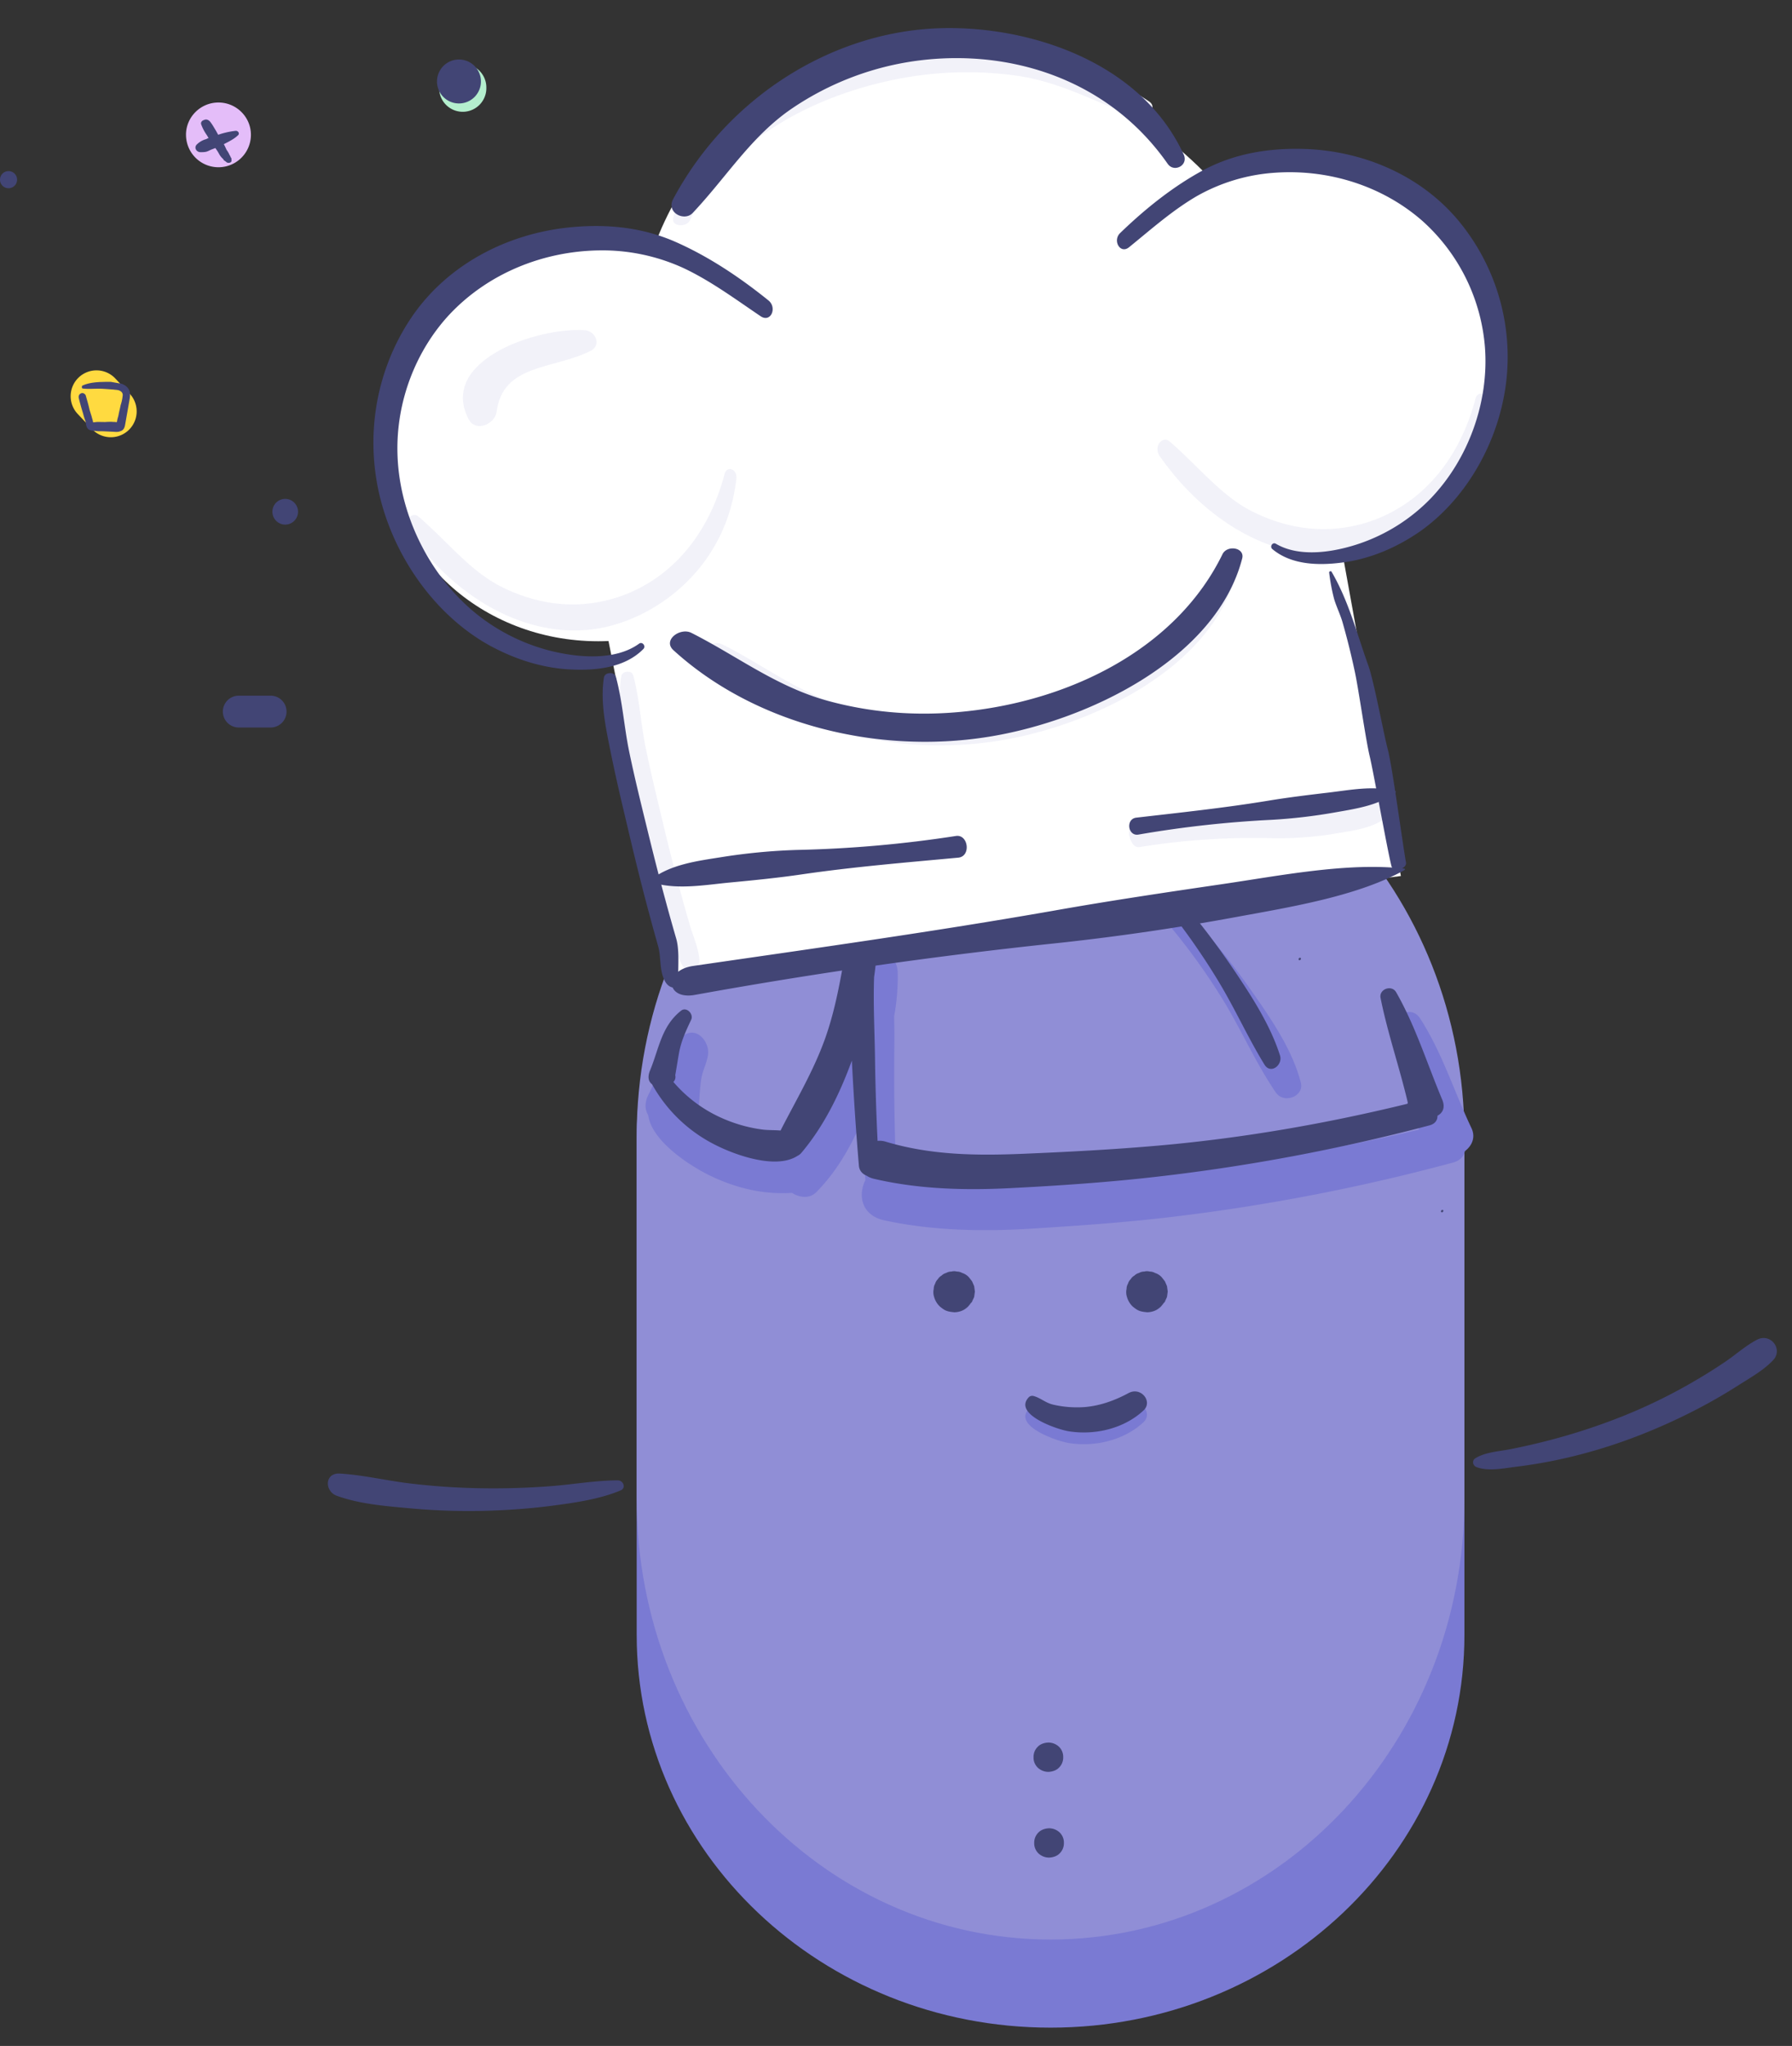 <svg width="85" height="97" fill="none" xmlns="http://www.w3.org/2000/svg"><rect width="100%" height="100%" fill="#333333" stroke="none"/><path fill-rule="evenodd" clip-rule="evenodd" d="M48.74 24.992c2.508-.288 4.778 1.488 5.07 3.966.291 2.478-1.506 4.72-4.015 5.008-2.509.288-4.779-1.487-5.07-3.965-.292-2.479 1.506-4.721 4.014-5.009z" fill="#908ED6"/><path fill-rule="evenodd" clip-rule="evenodd" d="M49.83 96.132c-10.841 0-19.63-8.335-19.63-18.618V54.017c0-10.282 8.789-18.617 19.63-18.617 10.843 0 19.632 8.335 19.632 18.617v23.497c0 10.283-8.79 18.618-19.631 18.618z" fill="#7A7AD3"/><path fill-rule="evenodd" clip-rule="evenodd" d="M49.83 91.954c-10.841 0-19.63-9.357-19.63-20.9V53.892c0-11.542 8.789-20.9 19.63-20.9 10.843 0 19.632 9.358 19.632 20.9v17.162c0 11.543-8.79 20.9-19.631 20.9z" fill="#908ED6"/><path fill-rule="evenodd" clip-rule="evenodd" d="M55.217 61.76c.04-.067.074-.166.104-.239l-.096.224.006-.009-.151.192.008-.008-.197.15.01-.005.2-.15.154-.196.099-.23.035-.256-.035-.257-.1-.23-.153-.195a.74.74 0 00-.317-.2.497.497 0 00-.249-.065.508.508 0 00-.262 0 .496.496 0 00-.248.066.494.494 0 00-.217.124.49.49 0 00-.177.172.479.479 0 00-.127.213.472.472 0 00-.067.244.717.717 0 00.018.384c.044.162.141.328.264.446.044.042.151.12.203.152.154.095.313.11.486.128a.948.948 0 00.81-.454zm-9.147 0c.04-.067.074-.166.104-.239l-.096.224.006-.009-.151.192.008-.008-.197.15.01-.005.2-.15.154-.196.099-.23.035-.256-.035-.257-.1-.23-.153-.195a.737.737 0 00-.317-.2.497.497 0 00-.249-.065.507.507 0 00-.261 0 .497.497 0 00-.249.066.495.495 0 00-.217.124.492.492 0 00-.177.172.482.482 0 00-.127.213.47.47 0 00-.067.244.716.716 0 00.018.384 1 1 0 00.265.446c.044.042.15.12.202.152.154.095.313.11.486.128a.948.948 0 00.81-.454zm-16.774 8.424c-1.085.005-2.187.207-3.27.283a35.754 35.754 0 01-3.315.09 32.449 32.449 0 01-3.37-.239c-1.076-.137-2.125-.386-3.21-.456-.746-.048-.74.84-.162 1.051 1.073.392 2.278.488 3.429.593a30.54 30.54 0 003.431.127c1.116-.024 2.235-.1 3.339-.243 1.09-.141 2.277-.311 3.274-.731.267-.113.128-.476-.146-.475zm19.76 17.159v.064c0 .17.079.348.206.468a.738.738 0 00.498.194c.182-.007.37-.064.498-.194a.668.668 0 00.206-.468v-.064a.664.664 0 00-.206-.469.739.739 0 00-.498-.194c-.182.008-.37.064-.498.194a.67.67 0 00-.206.469zm-.032-4.065v.064c0 .17.078.349.206.469a.738.738 0 00.497.194c.182-.008.371-.064.498-.194a.668.668 0 00.206-.469v-.064a.664.664 0 00-.206-.469.739.739 0 00-.498-.194c-.182.008-.37.064-.497.194a.67.67 0 00-.206.469zm19.371-25.801c.07 0 .098-.116.022-.116-.07 0-.098.116-.022.116zM61.64 45.523c.07 0 .098-.116.022-.116-.069 0-.098.116-.021.116z" fill="#424575"/><path fill-rule="evenodd" clip-rule="evenodd" d="M69.794 53.48c-.825-1.734-1.392-3.589-2.444-5.21-.368-.567-1.204-.234-1.127.41.2 1.653.816 3.231 1.08 4.877-3.886.927-7.87 1.584-11.854 1.898-2.166.171-4.338.28-6.51.35-2.113.068-4.121.001-6.148-.64a1.549 1.549 0 00-.3-.062 107.968 107.968 0 01-.074-3.434 157.2 157.2 0 01.007-2.38c.004-.357-.007-.731-.012-1.109a10.1 10.1 0 00.165-2.16h-.005c-.047-1.019-1.818-1.539-2.076-.387-.369 1.647-.556 3.275-1.134 4.878-.567 1.575-1.441 2.986-2.136 4.496-.91-.145-1.787-.443-2.546-.977a6.893 6.893 0 01-1.47-1.403l-.072-.09c.043-.462.057-.944.127-1.393.063-.407.28-.77.322-1.18.056-.545-.49-1.272-1.108-.907-1.028.609-1.211 1.861-1.716 2.834-.2.384-.172.72-.015.988.166 1.212 1.931 2.366 2.893 2.839 1.23.604 2.564.927 3.925.837.369.23.835.283 1.145-.026.925-.925 1.601-2.086 2.132-3.297.062.904.13 1.808.207 2.712-.362.723-.195 1.68.906 1.916 2.294.492 4.666.535 7.002.389 2.23-.14 4.464-.293 6.683-.561a93.54 93.54 0 0013.276-2.569c.346-.093.52-.3.565-.54.335-.254.524-.652.312-1.1z" fill="#7A7AD3"/><path fill-rule="evenodd" clip-rule="evenodd" d="M58.063 47.491c.855 1.416 1.518 2.934 2.452 4.303.382.561 1.354.184 1.188-.462-.398-1.55-1.374-2.97-2.302-4.298a37.396 37.396 0 00-3.054-3.8c-.511-.56-1.265.17-.825.704a30.01 30.01 0 012.54 3.553z" fill="#7A7AD3"/><path fill-rule="evenodd" clip-rule="evenodd" d="M68.407 52.13c-.715-1.698-1.262-3.476-2.182-5.085-.215-.376-.824-.149-.741.268.334 1.67.9 3.293 1.29 4.954a.724.724 0 00-.01.062c-3.854.943-7.8 1.628-11.758 1.979-2.15.19-4.306.303-6.462.393-2.222.093-4.389.07-6.53-.573a.981.981 0 00-.388-.039c-.062-1.29-.104-2.58-.121-3.87-.017-1.275-.09-2.597-.044-3.894.08-.544.128-1.09.133-1.632l-.02-.002c-.086-.66-1.207-1.022-1.35-.252-.303 1.639-.528 3.24-1.095 4.822-.55 1.53-1.371 2.9-2.105 4.338-.27-.024-.55-.012-.816-.041a6.884 6.884 0 01-1.8-.478 6.484 6.484 0 01-2.467-1.783.34.34 0 00.088-.32c.062-.347.115-.693.176-1.04.102-.58.334-1.07.582-1.596.122-.26-.22-.63-.482-.424-.935.737-1.047 1.808-1.47 2.831-.136.327-.066.538.093.656a7.026 7.026 0 002.993 2.872c.966.492 2.864 1.168 3.88.54l.013-.01a.563.563 0 00.197-.148c1.078-1.274 1.826-2.817 2.395-4.374.085 1.666.194 3.33.335 4.99.02.232.178.392.36.463.099.066.218.119.364.153 2.112.493 4.302.55 6.463.44 2.293-.117 4.593-.272 6.874-.533a90.82 90.82 0 0013.004-2.443c.276-.073.383-.257.377-.456.25-.135.384-.388.224-.768z" fill="#424575"/><path fill-rule="evenodd" clip-rule="evenodd" d="M57.843 46.605c.76 1.267 1.361 2.61 2.133 3.867.299.487.878.011.74-.426-.46-1.45-1.347-2.813-2.204-4.085a36.766 36.766 0 00-2.919-3.768c-.33-.374-.829.116-.539.468a32.545 32.545 0 012.79 3.944z" fill="#424575"/><path fill-rule="evenodd" clip-rule="evenodd" d="M48.805 66.793c-.775.803 1.304 1.53 1.9 1.623 1.274.199 2.643-.153 3.538-.992.45-.422-.127-1.137-.711-.822-.72.388-1.525.672-2.376.676a4.955 4.955 0 01-1.213-.13c-.362-.088-.582-.315-.918-.407-.072-.02-.17 0-.22.052z" fill="#7A7AD3"/><path fill-rule="evenodd" clip-rule="evenodd" d="M70.042 69.559c.555.205 1.253.059 1.825-.013a23.75 23.75 0 001.876-.305 24.698 24.698 0 003.674-1.061 27.805 27.805 0 003.449-1.566 25.51 25.51 0 001.604-.944c.551-.35 1.19-.708 1.636-1.185.485-.518-.123-1.303-.762-.97-.542.282-1.02.717-1.527 1.058-.514.347-1.042.675-1.58.984a25.53 25.53 0 01-3.3 1.599 29.347 29.347 0 01-3.462 1.132 31.97 31.97 0 01-1.818.416c-.543.108-1.195.136-1.672.43-.183.112-.131.355.057.425zm-21.237-3.322c-.775.803 1.304 1.53 1.9 1.623 1.274.199 2.643-.153 3.538-.992.45-.422-.127-1.137-.711-.822-.72.387-1.525.672-2.376.676a4.955 4.955 0 01-1.213-.13c-.362-.088-.582-.315-.918-.407-.072-.02-.17 0-.22.052z" fill="#424575"/><path d="M62.404 19.207l-34.607 5.831 4.378 21.987c.042-.278 15.928-3.15 15.928-3.15l18.345-2.343-4.044-22.325z" fill="#fff"/><ellipse rx="9.428" ry="9.61" transform="matrix(-1 0 0 1 61.368 17.293)" fill="#fff"/><path d="M18.371 21.227c0 5.067 4.479 9.175 10.003 9.175 5.525 0 10.913-4.108 10.913-9.175 0-5.068-4.479-10.01-10.003-10.01-5.525 0-10.913 4.942-10.913 10.01z" fill="#fff"/><path d="M30.19 16.22c0 6.91 8.836 12.513 16.369 12.513 7.534 0 14.55-5.602 14.55-12.513 0-6.91-9.745-14.18-17.278-14.18-7.534 0-13.64 7.27-13.64 14.18z" fill="#fff"/><path d="M66.195 38.35c-.703.873-1.845 1.001-2.797 1.162a16.7 16.7 0 01-3.016.229 33.861 33.861 0 00-6.335.42c-.5.086-.72-1.19-.2-1.229 2.086-.153 4.163-.273 6.22-.578.955-.145 1.932-.224 2.902-.298 1-.077 2.155-.317 3.21.23.009.003.016.014.02.027.002.012 0 .025-.006.032l.002.004zm-8.471-11.266c-1.959 3.994-6.371 6.279-10.904 6.865a17.03 17.03 0 01-6.626-.432c-2.269-.618-3.907-1.95-5.921-2.962-.493-.249-1.283.318-.793.763 3.538 3.213 8.917 4.604 13.927 3.795 4.415-.713 10.045-3.451 11.188-7.845.125-.48-.662-.608-.87-.184zm12.265-8.188c-1.018 3.841-3.664 5.841-6.474 6.149-1.389.153-2.812-.129-4.177-.828-1.454-.75-2.55-2.168-3.867-3.293-.322-.276-.787.238-.456.709 2.386 3.399 5.831 5.102 8.929 4.602 2.73-.44 6.115-2.817 6.6-7.104.053-.47-.447-.643-.555-.235zm-35.618 3.57c-1.017 3.842-3.663 5.841-6.474 6.15-1.388.152-2.811-.13-4.176-.828-1.454-.75-2.551-2.169-3.867-3.294-.322-.276-.787.238-.457.709 2.387 3.399 5.832 5.102 8.93 4.602 2.73-.44 6.114-2.817 6.6-7.104.053-.47-.447-.643-.555-.235zm-1.633-12.041c1.52-3.455 5.382-5.721 9.465-6.602a17.138 17.138 0 016.053-.23c2.103.309 3.68 1.258 5.577 1.913.465.16 1.146-.375.67-.697-3.426-2.329-8.409-2.998-12.91-1.892-3.968.975-8.907 3.722-9.659 7.433-.082.407.642.442.803.075zm-2.708 21.57c.3 1.1.36 2.273.585 3.393.23 1.135.503 2.261.774 3.387a103.025 103.025 0 001.323 5.057c.16.558.443 1.15.464 1.734.012.334-.59.568-.789.24-.295-.486-.379-1.096-.529-1.63a105.767 105.767 0 01-1.33-5.231c-.262-1.128-.53-2.255-.754-3.39-.217-1.118-.5-2.34-.299-3.506.041-.246.489-.275.55-.052l.006-.002z" fill="#F2F2F9"/><path d="M63.157 27.102c.819 1.396 1.211 2.96 1.747 4.453.273.759.717 3.197.923 3.974.216.812.71 4.531.862 5.353.06.32-.606.504-.688.18-.2-.777-.847-4.442-1.036-5.224-.189-.782-.534-3.245-.71-4.03a34.605 34.605 0 00-.584-2.339c-.109-.36-.278-.702-.387-1.061a9.167 9.167 0 01-.238-1.267c-.007-.044.084-.087.11-.04h.001zM29.208 32.07c.318 1.155.393 2.386.635 3.56.247 1.193.538 2.375.828 3.557.284 1.169.578 2.334.894 3.494.164.608.334 1.214.51 1.819.17.586.072 1.448.1 2.06.017.35-.404.345-.61 0-.306-.513-.191-1.149-.35-1.71-.171-.605-.338-1.212-.5-1.82-.324-1.22-.626-2.446-.914-3.674-.28-1.184-.565-2.368-.807-3.56-.234-1.173-.536-2.455-.347-3.675.039-.257.49-.282.556-.05h.005z" fill="#424575"/><path d="M30.822 41.751c.915-.77 2.274-.934 3.414-1.116a28.19 28.19 0 013.582-.339 57.293 57.293 0 007.518-.661c.597-.097.735.97.116 1.027-2.476.23-4.94.432-7.395.789-1.142.169-2.304.283-3.456.392-1.187.113-2.574.372-3.766-.038a.029.029 0 01-.02-.022.026.026 0 01.01-.028l-.003-.004zm35.382-4.194c-.768.627-1.911.788-2.869.958-.994.177-2 .295-3.012.353a51.965 51.965 0 00-6.322.7c-.502.09-.621-.743-.1-.803 2.081-.24 4.153-.459 6.218-.797.96-.16 1.937-.278 2.905-.392.999-.117 2.165-.353 3.169-.06a.022.022 0 01.017.017.02.02 0 01-.008.021l.002.003zm.414 3.695c-2.234 1.24-5.38 1.747-8.025 2.232-2.745.505-5.508.909-8.274 1.211a233.014 233.014 0 00-17.355 2.473c-1.387.257-1.513-1.164-.084-1.372 5.718-.831 11.402-1.621 17.098-2.62 2.648-.47 5.332-.868 7.992-1.258 2.743-.401 5.969-1.044 8.63-.736.022.002.038.012.042.026.003.014-.008.03-.028.04l.004.004zM55.389 7.77c-2.815-4.027-7.467-5.449-11.801-4.902a13.828 13.828 0 00-6.012 2.268c-1.94 1.313-3.118 3.269-4.723 4.964-.393.415-1.265-.02-.924-.658 2.458-4.611 7.076-7.639 11.908-8.06 4.257-.37 10.147 1.243 12.31 5.945.236.515-.459.87-.757.443h-.001zm2.596 18.508c-2.102 4.305-6.84 6.765-11.71 7.394-2.405.312-4.724.176-7.012-.445-2.437-.668-4.304-2.129-6.468-3.222-.53-.269-1.378.342-.851.822 3.802 3.467 9.582 4.97 14.963 4.102 4.742-.766 10.788-3.716 12.014-8.452.134-.519-.713-.656-.936-.2zM30.526 30.76c-.915.94-2.38 1.056-3.658.968-1.311-.096-2.63-.539-3.839-1.236-2.555-1.5-4.497-4.336-5.107-7.378-.591-2.977.1-5.902 1.653-8.15 1.698-2.44 4.455-3.85 7.314-4.17 1.677-.185 3.41-.07 5.07.638 1.593.69 3.089 1.682 4.483 2.805.44.345.117 1.087-.367.753-1.194-.806-2.358-1.67-3.649-2.278a9.238 9.238 0 00-4.032-.84c-2.661.044-5.258 1.1-7.085 3.05-1.552 1.671-2.534 4.075-2.455 6.62.082 2.77 1.424 5.563 3.512 7.369a9.222 9.222 0 003.736 1.942c1.334.335 3.092.478 4.214-.338.154-.108.326.111.21.244zm29.817-4.735c.955.806 2.348.798 3.543.614 1.226-.195 2.426-.715 3.497-1.463 2.26-1.607 3.81-4.416 4.086-7.31a10.111 10.111 0 00-2.362-7.49c-1.84-2.148-4.578-3.246-7.304-3.316-1.599-.04-3.222.206-4.716 1.001-1.433.773-2.745 1.82-3.949 2.982-.381.358-.002 1.027.421.675 1.046-.849 2.058-1.75 3.214-2.422a8.679 8.679 0 013.718-1.108c2.512-.172 5.064.61 6.978 2.286a8.993 8.993 0 012.967 5.997c.195 2.597-.794 5.316-2.585 7.173a8.532 8.532 0 01-3.33 2.115c-1.224.42-2.866.694-4.004.02-.156-.088-.296.13-.174.246z" fill="#424575"/><path d="M28.01 16.637c-1.76.885-4.158.593-4.458 2.897-.073.566-.992.99-1.33.33-1.425-2.775 3.251-4.351 5.498-4.211.54.034.823.718.29.985z" fill="#F2F2F9"/><path d="M12.921 24.262c0 .334.271.61.606.61a.609.609 0 000-1.22.609.609 0 00-.606.61zM0 8.519c0 .223.18.406.404.406a.406.406 0 000-.813A.406.406 0 000 8.52zm12.836 24.463h-1.51a.755.755 0 100 1.51h1.51a.755.755 0 100-1.51z" fill="#424575"/><path d="M20.83 4.147a1.12 1.12 0 102.239 0 1.12 1.12 0 00-2.24 0z" fill="#B4EFCE"/><path d="M20.728 3.863a1.041 1.041 0 002.084 0 1.041 1.041 0 00-2.084 0z" fill="#424575"/><path d="M3.686 19.626a1.225 1.225 0 011.782-1.683l.702.743a1.226 1.226 0 01-1.782 1.683l-.702-.743z" fill="#FFDA40"/><g clip-path="url(#clip0)"><path d="M3.923 18.42c.316.038.647-.008.966.014.16.01.337.024.497.035.104.019.232.007.327.075a.206.206 0 01.104.226 1.9 1.9 0 01-.094.434c-.027.151-.074.316-.1.467-.016.084-.048.165-.063.25a.871.871 0 01-.055.214l.07-.091c.04-.028.092-.018.023-.03-.035-.007-.073.004-.108-.002-.052-.01-.107-.002-.16-.011a2.898 2.898 0 00-.342.009l-.322-.005c-.107-.002-.22.03-.325.012.035.006.067.029.084.032l-.014-.02a.237.237 0 00-.017-.107c-.009-.053-.035-.11-.043-.163l-.104-.33c-.048-.234-.117-.454-.183-.69-.04-.077-.139-.129-.217-.09-.096.034-.131.132-.111.222.063.254.129.49.209.747.031.127.066.237.115.367.017.106.025.264.117.35.093.085.218.09.343.094.139.025.267.013.409.02l.391.018c.125.004.264.029.38-.02.152-.043.207-.154.234-.305l.065-.37.136-.772c.039-.218.077-.437-.087-.622-.119-.142-.322-.212-.513-.246-.261-.046-.534-.025-.804-.02-.29.018-.584.052-.84.18-.008.05-.02.118.032.127z" fill="#424575"/></g><path d="M8.823 6.39a1.539 1.539 0 003.079 0c0-.845-.694-1.53-1.54-1.53-.845 0-1.54.685-1.54 1.53z" fill="#E4BDF9"/><g clip-path="url(#clip1)" fill="#424575"><path d="M10.98 7.58c0-.055 0-.084-.03-.112-.029-.056-.029-.084-.058-.112a1.12 1.12 0 00-.147-.253 3.31 3.31 0 00-.234-.45 6.332 6.332 0 01-.265-.45c-.088-.141-.176-.31-.293-.45-.088-.085-.176-.113-.293-.057-.088.028-.147.113-.118.197a2.1 2.1 0 00.264.506c.088.141.176.31.294.45.088.141.205.282.293.45.03.057.088.141.147.197.03.029.059.057.088.113.059.028.088.056.117.084.088.057.264.029.235-.112z"/><path d="M11.186 6.202a3.8 3.8 0 00-.94.225 1.928 1.928 0 00-.469.17.995.995 0 00-.44.252c-.146.141-.03.366.176.366.088 0 .206 0 .294-.028s.176-.084.264-.113c.146-.056.293-.112.41-.168.264-.141.587-.282.793-.479.117-.084.029-.225-.088-.225z"/></g><defs><clipPath id="clip0"><path fill="#fff" transform="rotate(-80 13.811 8.065)" d="M0 0h2.439v2.439H0z"/></clipPath><clipPath id="clip1"><path fill="#fff" transform="translate(9.277 5.668)" d="M0 0h2.054v2.054H0z"/></clipPath></defs></svg>